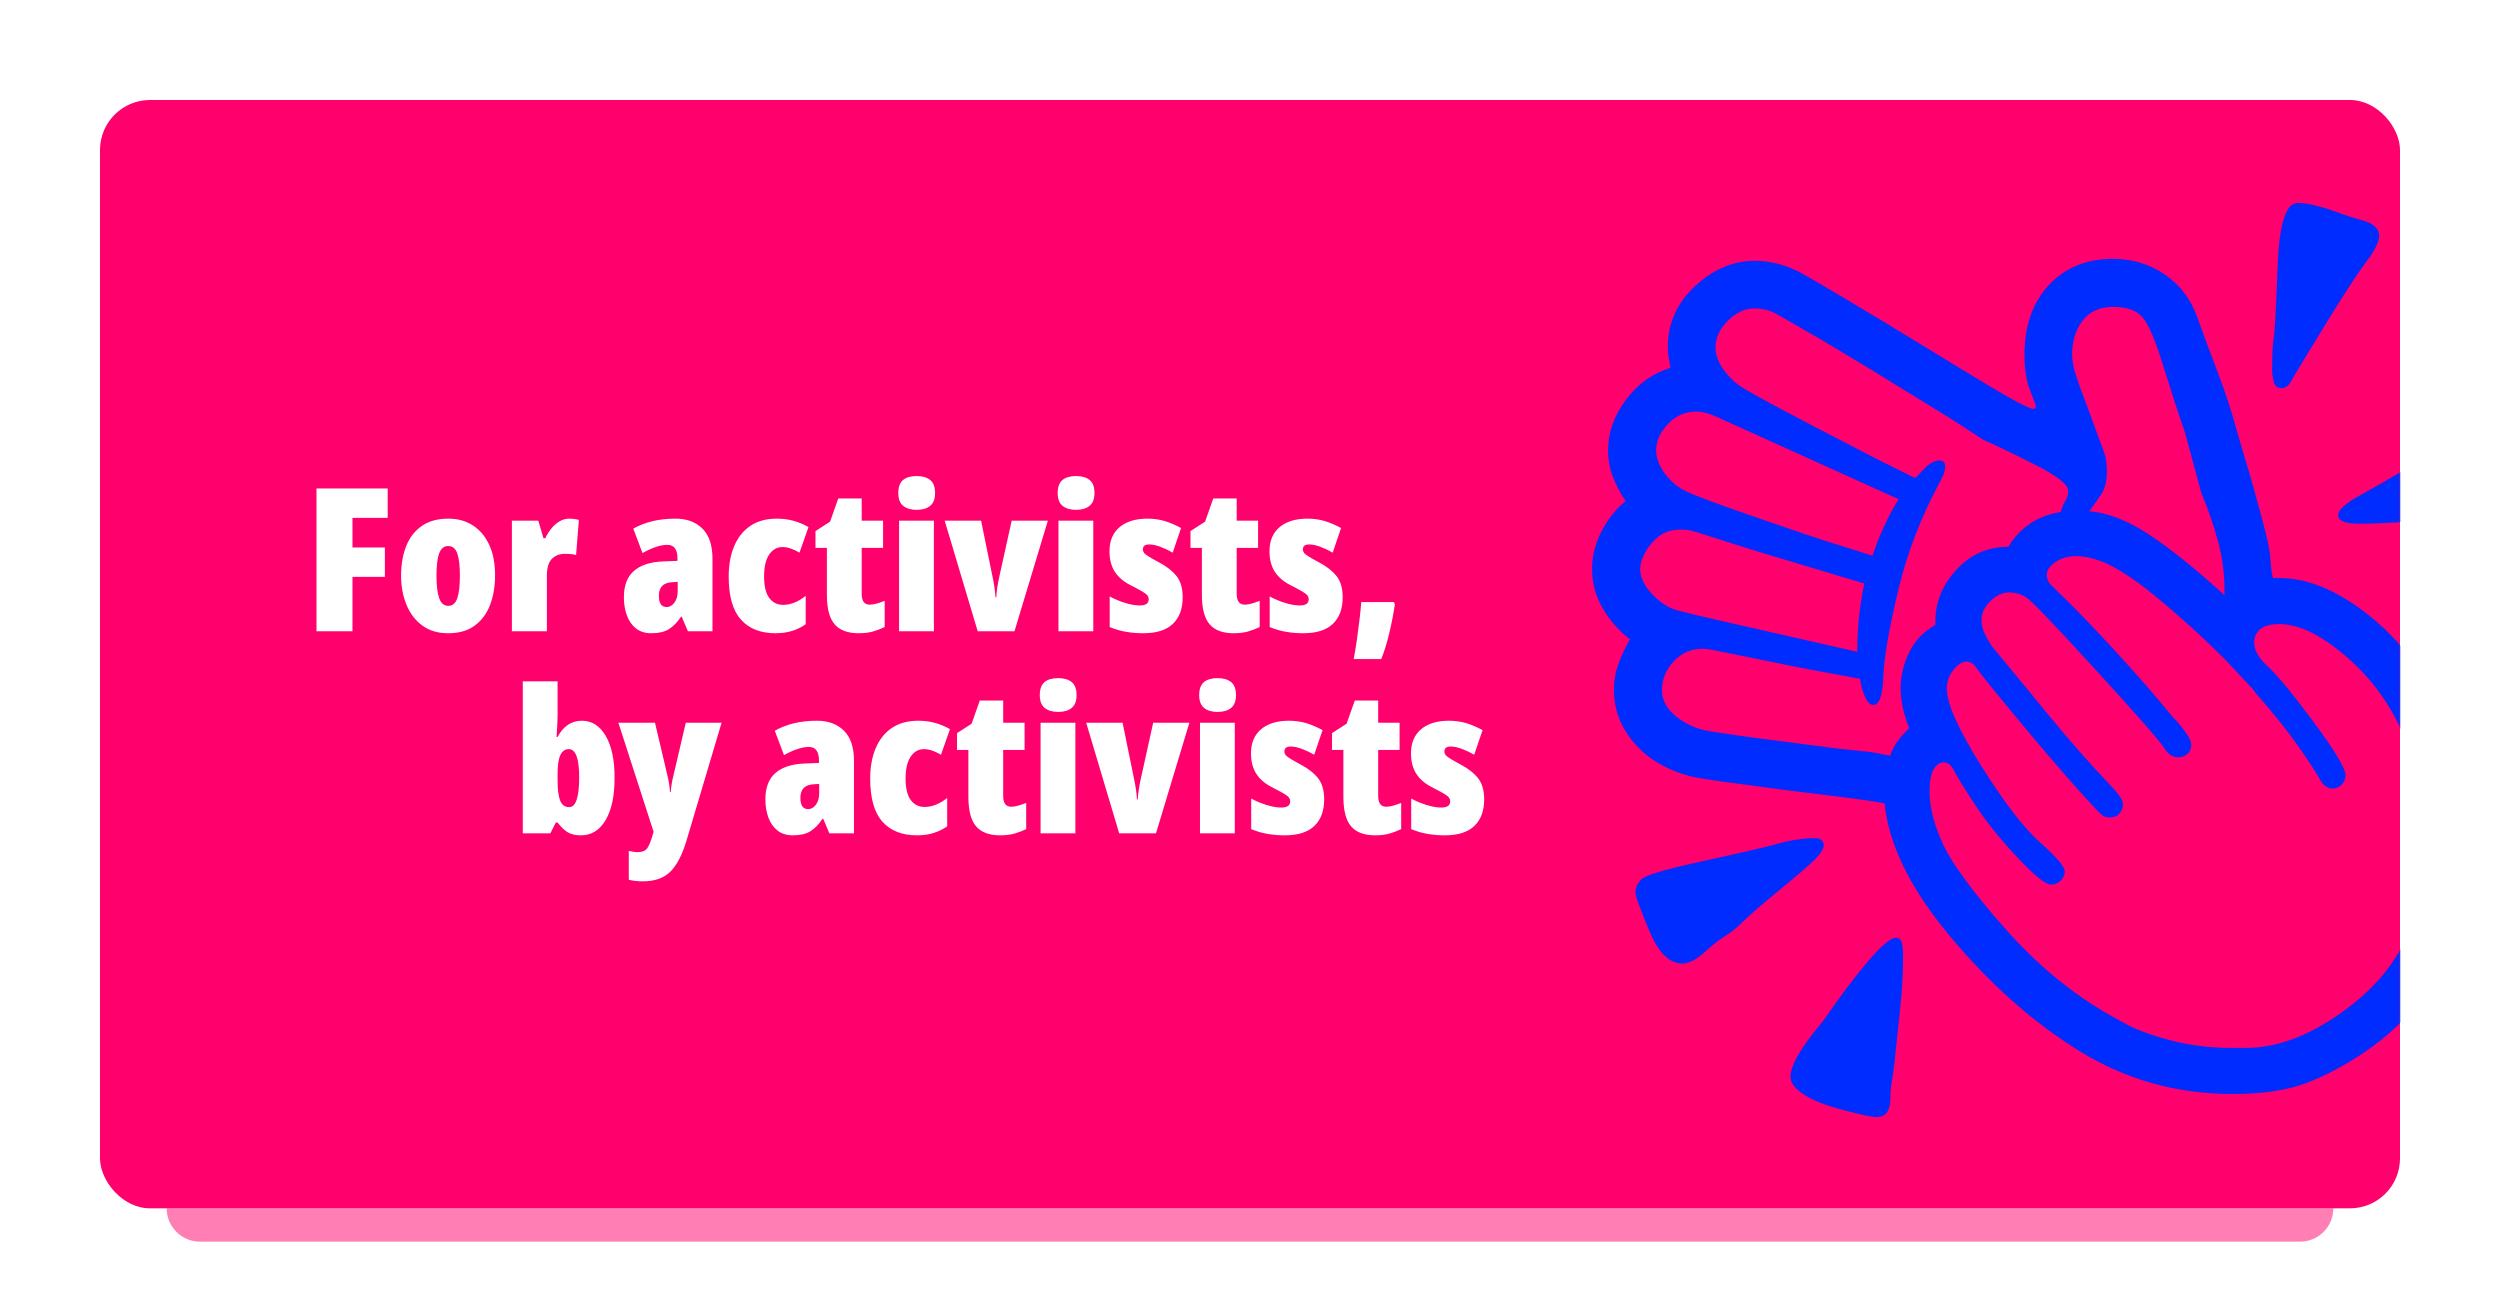 <svg xmlns="http://www.w3.org/2000/svg" xmlns:xlink="http://www.w3.org/1999/xlink" width="1200" height="628" viewBox="0 0 1200 628">
  <defs>
    <rect id="for-activists-by-activists-a" width="1104" height="532" x="48" y="48" rx="24"/>
  </defs>
  <g fill="none" fill-rule="evenodd">
    <rect width="1200" height="628" fill="#FFF"/>
    <path fill="#FF006C" d="M80,580 L1120,580 C1120,588.837 1112.837,596 1104,596 L96,596 C87.163,596 80,588.837 80,580 L80,580 L80,580 Z" opacity=".5"/>
    <mask id="for-activists-by-activists-b" fill="#fff">
      <use xlink:href="#for-activists-by-activists-a"/>
    </mask>
    <use fill="#FF006C" xlink:href="#for-activists-by-activists-a"/>
    <path fill="#FFF" fill-rule="nonzero" d="M169.192,303 L169.192,276.888 L184.744,276.888 L184.744,262.776 L169.192,262.776 L169.192,248.568 L186.088,248.568 L186.088,234.456 L151.912,234.456 L151.912,303 L169.192,303 Z M215.08,303.96 C220.392,303.96 224.712,302.696 228.04,300.168 C231.368,297.64 233.8,294.28 235.336,290.088 C236.872,285.896 237.64,281.304 237.64,276.312 C237.64,270.488 236.696,265.544 234.808,261.48 C232.92,257.416 230.296,254.312 226.936,252.168 C223.576,250.024 219.688,248.952 215.272,248.952 C210.088,248.952 205.816,250.12 202.456,252.456 C199.096,254.792 196.6,258.024 194.968,262.152 C193.336,266.28 192.52,271 192.52,276.312 C192.52,281.368 193.368,285.992 195.064,290.184 C196.76,294.376 199.288,297.72 202.648,300.216 C206.008,302.712 210.152,303.96 215.08,303.96 Z M215.176,290.808 C213.128,290.808 211.672,289.576 210.808,287.112 C209.944,284.648 209.512,281.08 209.512,276.408 C209.512,271.544 209.944,267.944 210.808,265.608 C211.672,263.272 213.128,262.104 215.176,262.104 C217.224,262.104 218.664,263.288 219.496,265.656 C220.328,268.024 220.744,271.576 220.744,276.312 C220.744,281.112 220.328,284.728 219.496,287.16 C218.664,289.592 217.224,290.808 215.176,290.808 Z M262.504,303 L262.504,276.504 C262.504,272.6 263.304,269.848 264.904,268.248 C266.504,266.648 268.552,265.848 271.048,265.848 C272.392,265.848 273.48,265.896 274.312,265.992 C275.144,266.088 275.88,266.232 276.52,266.424 L276.52,266.424 L277.864,249.528 C276.328,249.144 274.792,248.952 273.256,248.952 C271.528,248.952 269.912,249.416 268.408,250.344 C266.904,251.272 265.592,252.456 264.472,253.896 C263.352,255.336 262.44,256.824 261.736,258.36 L261.736,258.36 L260.872,258.36 L258.376,249.912 L245.704,249.912 L245.704,303 L262.504,303 Z M312.616,303.96 C316.136,303.96 318.936,303.32 321.016,302.04 C323.096,300.76 325.064,298.744 326.92,295.992 L326.92,295.992 L327.208,295.992 L330.184,303 L341.992,303 L341.992,268.152 C341.992,261.752 340.392,256.952 337.192,253.752 C333.992,250.552 329.672,248.952 324.232,248.952 C320.136,248.952 316.408,249.368 313.048,250.2 C309.688,251.032 306.664,252.216 303.976,253.752 L303.976,253.752 L308.392,265.464 C313.128,262.84 317.096,261.528 320.296,261.528 C323.56,261.528 325.192,263.704 325.192,268.056 L325.192,268.056 L325.192,269.208 L318.088,269.496 C312.072,269.752 307.464,271.272 304.264,274.056 C301.064,276.84 299.464,281.08 299.464,286.776 C299.464,289.912 299.944,292.792 300.904,295.416 C301.864,298.04 303.32,300.12 305.272,301.656 C307.224,303.192 309.672,303.96 312.616,303.96 Z M320.008,291.384 C317.512,291.384 316.264,289.592 316.264,286.008 C316.264,281.912 318.312,279.736 322.408,279.48 L322.408,279.48 L325.288,279.288 L325.288,283.8 C325.288,286.04 324.76,287.864 323.704,289.272 C322.648,290.68 321.416,291.384 320.008,291.384 Z M372.232,303.96 C375.112,303.96 377.752,303.592 380.152,302.856 C382.552,302.12 384.744,301.048 386.728,299.64 L386.728,299.64 L386.728,286.008 C383.144,288.888 379.528,290.328 375.88,290.328 C373.064,290.328 370.84,289.208 369.208,286.968 C367.576,284.728 366.76,281.304 366.76,276.696 C366.76,272.088 367.576,268.584 369.208,266.184 C370.84,263.784 372.968,262.584 375.592,262.584 C376.936,262.584 378.312,262.84 379.72,263.352 C381.128,263.864 382.472,264.504 383.752,265.272 L383.752,265.272 L388.072,252.984 C385.832,251.704 383.464,250.712 380.968,250.008 C378.472,249.304 375.784,248.952 372.904,248.952 C367.848,248.952 363.608,250.104 360.184,252.408 C356.76,254.712 354.168,257.96 352.408,262.152 C350.648,266.344 349.768,271.192 349.768,276.696 C349.768,286.104 351.72,293 355.624,297.384 C359.528,301.768 365.064,303.96 372.232,303.96 Z M412.168,303.96 C414.728,303.96 416.984,303.688 418.936,303.144 C420.888,302.6 422.792,301.88 424.648,300.984 L424.648,300.984 L424.648,288.408 C423.304,288.92 422.04,289.352 420.856,289.704 C419.672,290.056 418.536,290.232 417.448,290.232 C414.888,290.232 413.608,288.504 413.608,285.048 L413.608,285.048 L413.608,262.968 L423.88,262.968 L423.88,249.912 L413.608,249.912 L413.608,239.256 L402.376,239.256 L398.44,250.392 L391.432,254.904 L391.432,262.968 L396.904,262.968 L396.904,285.528 C396.904,292.056 398.136,296.76 400.6,299.64 C403.064,302.52 406.92,303.96 412.168,303.96 Z M440.008,244.728 C442.76,244.728 444.92,244.088 446.488,242.808 C448.056,241.528 448.84,239.48 448.84,236.664 C448.84,233.784 448.072,231.704 446.536,230.424 C445,229.144 442.824,228.504 440.008,228.504 C437.128,228.504 434.936,229.144 433.432,230.424 C431.928,231.704 431.176,233.784 431.176,236.664 C431.176,239.48 431.96,241.528 433.528,242.808 C435.096,244.088 437.256,244.728 440.008,244.728 Z M448.264,303 L448.264,249.912 L431.56,249.912 L431.56,303 L448.264,303 Z M486.952,303 L502.984,249.912 L485.608,249.912 L479.752,276.408 C479.304,278.456 478.952,280.328 478.696,282.024 C478.44,283.72 478.28,285.272 478.216,286.68 L478.216,286.68 L477.832,286.68 C477.64,283.544 477.128,280.056 476.296,276.216 L476.296,276.216 L470.92,249.912 L453.448,249.912 L469.288,303 L486.952,303 Z M516.52,244.728 C519.272,244.728 521.432,244.088 523,242.808 C524.568,241.528 525.352,239.48 525.352,236.664 C525.352,233.784 524.584,231.704 523.048,230.424 C521.512,229.144 519.336,228.504 516.52,228.504 C513.64,228.504 511.448,229.144 509.944,230.424 C508.44,231.704 507.688,233.784 507.688,236.664 C507.688,239.48 508.472,241.528 510.04,242.808 C511.608,244.088 513.768,244.728 516.52,244.728 Z M524.776,303 L524.776,249.912 L508.072,249.912 L508.072,303 L524.776,303 Z M548.776,303.96 C555.112,303.96 559.848,302.456 562.984,299.448 C566.12,296.44 567.688,292.184 567.688,286.68 C567.688,282.392 566.712,279.016 564.76,276.552 C562.808,274.088 560.072,271.928 556.552,270.072 C554.184,268.792 552.44,267.8 551.32,267.096 C550.2,266.392 549.464,265.8 549.112,265.32 C548.76,264.84 548.584,264.312 548.584,263.736 C548.584,262.136 549.576,261.336 551.56,261.336 C553.16,261.336 554.984,261.72 557.032,262.488 C559.08,263.256 561.032,264.184 562.888,265.272 L562.888,265.272 L566.92,253.464 C564.232,251.992 561.608,250.872 559.048,250.104 C556.488,249.336 553.736,248.952 550.792,248.952 C545.096,248.952 540.632,250.312 537.4,253.032 C534.168,255.752 532.552,259.608 532.552,264.6 C532.552,268.568 533.416,271.864 535.144,274.488 C536.872,277.112 539.4,279.256 542.728,280.92 C545.224,282.2 547.096,283.208 548.344,283.944 C549.592,284.68 550.408,285.32 550.792,285.864 C551.176,286.408 551.368,287 551.368,287.64 C551.368,289.624 549.96,290.616 547.144,290.616 C545.032,290.616 542.68,290.216 540.088,289.416 C537.496,288.616 535.016,287.576 532.648,286.296 L532.648,286.296 L532.648,300.984 C535.272,302.072 537.912,302.84 540.568,303.288 C543.224,303.736 545.96,303.96 548.776,303.96 Z M592.168,303.96 C594.728,303.96 596.984,303.688 598.936,303.144 C600.888,302.6 602.792,301.88 604.648,300.984 L604.648,300.984 L604.648,288.408 C603.304,288.92 602.04,289.352 600.856,289.704 C599.672,290.056 598.536,290.232 597.448,290.232 C594.888,290.232 593.608,288.504 593.608,285.048 L593.608,285.048 L593.608,262.968 L603.88,262.968 L603.88,249.912 L593.608,249.912 L593.608,239.256 L582.376,239.256 L578.44,250.392 L571.432,254.904 L571.432,262.968 L576.904,262.968 L576.904,285.528 C576.904,292.056 578.136,296.76 580.6,299.64 C583.064,302.52 586.92,303.96 592.168,303.96 Z M625.576,303.96 C631.912,303.96 636.648,302.456 639.784,299.448 C642.92,296.44 644.488,292.184 644.488,286.68 C644.488,282.392 643.512,279.016 641.56,276.552 C639.608,274.088 636.872,271.928 633.352,270.072 C630.984,268.792 629.24,267.8 628.12,267.096 C627,266.392 626.264,265.8 625.912,265.32 C625.56,264.84 625.384,264.312 625.384,263.736 C625.384,262.136 626.376,261.336 628.36,261.336 C629.96,261.336 631.784,261.72 633.832,262.488 C635.88,263.256 637.832,264.184 639.688,265.272 L639.688,265.272 L643.72,253.464 C641.032,251.992 638.408,250.872 635.848,250.104 C633.288,249.336 630.536,248.952 627.592,248.952 C621.896,248.952 617.432,250.312 614.2,253.032 C610.968,255.752 609.352,259.608 609.352,264.6 C609.352,268.568 610.216,271.864 611.944,274.488 C613.672,277.112 616.2,279.256 619.528,280.92 C622.024,282.2 623.896,283.208 625.144,283.944 C626.392,284.68 627.208,285.32 627.592,285.864 C627.976,286.408 628.168,287 628.168,287.64 C628.168,289.624 626.76,290.616 623.944,290.616 C621.832,290.616 619.48,290.216 616.888,289.416 C614.296,288.616 611.816,287.576 609.448,286.296 L609.448,286.296 L609.448,300.984 C612.072,302.072 614.712,302.84 617.368,303.288 C620.024,303.736 622.76,303.96 625.576,303.96 Z M663.016,316.344 C664.424,312.824 665.688,308.744 666.808,304.104 C667.928,299.464 668.84,294.776 669.544,290.04 L669.544,290.04 L669.064,288.984 L653.416,288.984 C653.224,291.416 652.936,294.264 652.552,297.528 C652.168,300.792 651.736,304.088 651.256,307.416 C650.776,310.744 650.28,313.72 649.768,316.344 L649.768,316.344 L663.016,316.344 Z" mask="url(#for-activists-by-activists-b)"/>
    <path fill="#002CFF" fill-rule="nonzero" d="M1094.938,186.312 C1096.938,186.312 1098.469,185.312 1099.531,183.312 C1100.594,181.312 1105.875,172.562 1115.375,157.062 C1124.875,141.562 1131.688,131.094 1135.812,125.656 C1139.938,120.219 1142,116.062 1142,113.188 C1142,109.812 1139.438,107.375 1134.312,105.875 C1129.188,104.375 1126.125,103.438 1125.125,103.062 L1125.125,103.062 L1117.812,100.438 C1115.312,99.688 1112.812,99 1110.312,98.375 C1107.812,97.75 1105.312,97.438 1102.812,97.438 C1097.188,97.438 1094,107.594 1093.25,127.906 C1092.5,148.219 1091.875,159.688 1091.375,162.312 C1090.875,164.938 1090.625,170.125 1090.625,177.875 C1090.625,179.375 1090.875,181.156 1091.375,183.219 C1091.875,185.281 1093.062,186.312 1094.938,186.312 Z M1071.688,525.125 C1086.062,525.125 1097.906,523.344 1107.219,519.781 C1116.531,516.219 1126,511.156 1135.625,504.594 C1145.25,498.031 1154.094,489.812 1162.156,479.938 C1170.219,470.062 1176.281,458.344 1180.344,444.781 C1184.406,431.219 1186.438,418.688 1186.438,407.188 C1186.438,389.688 1182.594,370.344 1174.906,349.156 C1167.219,327.969 1155.438,310.719 1139.562,297.406 C1123.688,284.094 1108.438,277.438 1093.812,277.438 L1093.812,277.438 L1091,277.438 C1090.375,274.938 1089.969,271.844 1089.781,268.156 C1089.594,264.469 1088.25,258.062 1085.75,248.938 L1085.75,248.938 L1081.25,232.438 L1073.938,207.688 C1071.438,198.312 1068.375,188.875 1064.75,179.375 C1061.125,169.875 1057.75,160.781 1054.625,152.094 C1051.5,143.406 1046.281,136.594 1038.969,131.656 C1031.656,126.719 1023.438,124.25 1014.312,124.25 C1001.562,124.25 991.281,128.438 983.469,136.812 C975.656,145.188 971.75,156.375 971.75,170.375 C971.75,177.25 972.656,182.938 974.469,187.438 C976.281,191.938 977.188,194.562 977.188,195.312 C977.188,195.938 976.812,196.25 976.062,196.25 C974.688,196.25 970.906,194.5 964.719,191 C958.531,187.5 949.625,182.188 938,175.062 L938,175.062 L903.875,154.25 C885.625,143.25 872.781,135.656 865.344,131.469 C857.906,127.281 850.188,125.188 842.188,125.188 C831.938,125.188 822.438,129.219 813.688,137.281 C804.938,145.344 800.562,155.125 800.562,166.625 C800.562,168.25 800.688,169.875 800.938,171.5 C801.188,173.125 801.5,174.812 801.875,176.562 C793.25,179.188 786.094,184.312 780.406,191.938 C774.719,199.562 771.875,207.625 771.875,216.125 C771.875,220.625 772.656,224.906 774.219,228.969 C775.781,233.031 777.812,236.875 780.312,240.5 C775.688,244.25 771.844,249.062 768.781,254.938 C765.719,260.812 764.188,266.875 764.188,273.125 C764.188,279.875 765.906,286.188 769.344,292.062 C772.781,297.938 777.125,302.875 782.375,306.875 C780.25,310.5 778.438,314.344 776.938,318.406 C775.438,322.469 774.688,326.75 774.688,331.25 C774.688,338.625 776.656,345.375 780.594,351.5 C784.531,357.625 789.625,362.531 795.875,366.219 C802.125,369.906 808.844,372.344 816.031,373.531 C823.219,374.719 830.438,375.75 837.688,376.625 L837.688,376.625 L857.188,379.25 L876.875,381.688 C883.125,382.438 888.719,383.156 893.656,383.844 C898.594,384.531 902.25,385.125 904.625,385.625 C906.5,405.375 917.031,426.719 936.219,449.656 C955.406,472.594 976.094,490.906 998.281,504.594 C1020.469,518.281 1044.938,525.125 1071.688,525.125 Z M1067.75,285.688 C1053.75,272.938 1041.656,263.219 1031.469,256.531 C1021.281,249.844 1011.75,246.125 1002.875,245.375 C1005.125,242.375 1007.094,239.562 1008.781,236.938 C1010.469,234.312 1011.312,230.812 1011.312,226.438 C1011.312,225.062 1011.219,223.531 1011.031,221.844 C1010.844,220.156 1010.438,218.438 1009.812,216.688 L1009.812,216.688 L1002.5,196.812 C999.375,188.688 997.281,182.875 996.219,179.375 C995.156,175.875 994.625,172.812 994.625,170.188 C994.625,163.688 996.312,158.25 999.688,153.875 C1003.062,149.5 1007.938,147.312 1014.312,147.312 C1020.812,147.312 1025.5,148.969 1028.375,152.281 C1031.25,155.594 1034.469,163.031 1038.031,174.594 C1041.594,186.156 1045.188,197.188 1048.812,207.688 L1048.812,207.688 L1056.688,236.75 C1059.812,244.125 1062.438,251.719 1064.562,259.531 C1066.688,267.344 1067.75,275.125 1067.75,282.875 L1067.75,282.875 L1067.75,285.688 Z M907.25,362.75 C903.25,361.875 899.875,361.25 897.125,360.875 L897.125,360.875 L887.938,359.938 C884.938,359.688 881.25,359.25 876.875,358.625 L876.875,358.625 L847.812,354.875 L833.938,353 L820.25,350.938 C814.5,349.938 809.312,347.625 804.688,344 C800.062,340.375 797.75,336.125 797.75,331.25 C797.75,326 799.656,321.375 803.469,317.375 C807.281,313.375 811.875,311.375 817.25,311.375 C818.125,311.5 818.938,311.562 819.688,311.562 L819.688,311.562 L821.938,311.938 L848.75,317.375 C855.25,318.75 862.312,320.156 869.938,321.594 C877.562,323.031 885.188,324.438 892.812,325.812 C893.188,328.812 893.969,331.656 895.156,334.344 C896.344,337.031 897.688,338.375 899.188,338.375 C902.062,338.375 903.656,333.938 903.969,325.062 C904.281,316.188 906.594,302.594 910.906,284.281 C915.219,265.969 921.938,248.375 931.062,231.5 L931.062,231.5 L932.75,228.125 C933.375,226.625 933.688,225.188 933.688,223.812 C933.688,222.812 933.406,222.094 932.844,221.656 C932.281,221.219 931.688,221 931.062,221 C928.688,221 926.25,222.312 923.75,224.938 C921.25,227.562 919.75,229.062 919.25,229.438 C914.625,227.188 909.562,224.688 904.062,221.938 C898.562,219.188 893.375,216.5 888.5,213.875 L888.5,213.875 L870.688,204.688 L854.375,196.062 C846.625,191.938 840.906,188.781 837.219,186.594 C833.531,184.406 830.312,181.469 827.562,177.781 C824.812,174.094 823.438,170.438 823.438,166.812 C823.438,162.188 825.406,157.906 829.344,153.969 C833.281,150.031 837.562,148.062 842.188,148.062 C844.062,148.062 846,148.312 848,148.812 C850,149.312 852.125,150.25 854.375,151.625 L854.375,151.625 L876.125,164.188 L898.25,177.5 L936.312,200.938 C941.812,204.438 947,207.812 951.875,211.062 C957.875,213.688 966.188,217.688 976.812,223.062 C987.438,228.438 992.75,232.625 992.75,235.625 C992.75,237.375 992.25,239.062 991.25,240.688 C990.25,242.312 989.562,244 989.188,245.75 C983.562,246.625 978.625,248.5 974.375,251.375 C970.125,254.25 966.688,257.938 964.062,262.438 C954.188,262.438 945.875,266.094 939.125,273.406 C932.375,280.719 929,288.938 929,298.062 L929,298.062 L929,299.938 C923.25,303.188 919.031,307.625 916.344,313.25 C913.656,318.875 912.312,324.5 912.312,330.125 C912.312,333.5 912.688,336.812 913.438,340.062 C914.188,343.312 915.188,346.5 916.438,349.625 C914.938,350.875 913.281,352.656 911.469,354.969 C909.656,357.281 908.25,359.875 907.25,362.75 Z M898.812,266.75 L884,262.062 C878.25,260.312 872.25,258.375 866,256.25 L866,256.25 L846.875,249.688 C825,242.188 812.156,237.406 808.344,235.344 C804.531,233.281 801.344,230.438 798.781,226.812 C796.219,223.188 794.938,219.625 794.938,216.125 C794.938,211.75 796.812,207.562 800.562,203.562 C804.312,199.562 808.875,197.562 814.25,197.562 C817.125,197.562 820.375,198.406 824,200.094 C827.625,201.781 830.312,203 832.062,203.75 L832.062,203.75 L898.812,233.938 C903.938,236.312 908.125,238.188 911.375,239.562 C908.875,243.562 906.531,247.938 904.344,252.688 C902.156,257.438 900.312,262.125 898.812,266.75 L898.812,266.75 Z M1132.25,251.375 C1143.625,251.375 1156.938,250.531 1172.188,248.844 C1187.438,247.156 1195.938,245.75 1197.688,244.625 C1199.438,243.5 1200.312,241.812 1200.312,239.562 C1200.312,237.938 1200.125,236.312 1199.75,234.688 L1199.75,234.688 L1198.812,230.562 C1198.562,228.562 1198.25,226.625 1197.875,224.75 L1197.875,224.75 L1196.75,219.5 C1195.75,216.625 1194.312,213.938 1192.438,211.438 C1190.562,208.938 1189.062,207.688 1187.938,207.688 C1184.062,207.688 1179.188,209.625 1173.312,213.5 C1167.438,217.375 1161.062,221.375 1154.188,225.5 C1147.312,229.625 1140.281,233.656 1133.094,237.594 C1125.906,241.531 1122.312,244.75 1122.312,247.25 C1122.312,250 1125.625,251.375 1132.25,251.375 Z M891.5,312.875 L824.75,297.688 C815.875,295.688 809.344,294.125 805.156,293 C800.969,291.875 796.938,289.281 793.062,285.219 C789.188,281.156 787.25,277.062 787.25,272.938 C787.375,272.312 787.438,271.75 787.438,271.25 L787.438,271.25 L787.812,269.562 C789.188,265.438 791.469,261.844 794.656,258.781 C797.844,255.719 801.812,254.188 806.562,254.188 C807.562,254.188 808.625,254.25 809.75,254.375 C810.875,254.5 812.062,254.75 813.312,255.125 L813.312,255.125 L825.875,259.062 C831.875,261.062 838.812,263.25 846.688,265.625 L846.688,265.625 L871.062,272.938 C879.562,275.562 887.5,277.938 894.875,280.062 C893.75,285.312 892.906,290.594 892.344,295.906 C891.781,301.219 891.5,306.875 891.5,312.875 L891.5,312.875 Z M1078.062,503 L1071.312,503 C1060.812,503 1050.844,501.75 1041.406,499.25 C1031.969,496.75 1024.562,493.938 1019.188,490.812 L1019.188,490.812 L1012.062,486.875 C994.188,476.625 977.625,462.875 962.375,445.625 C947.125,428.375 937.281,415.031 932.844,405.594 C928.406,396.156 926.188,387.625 926.188,380 C926.188,375 926.844,371.406 928.156,369.219 C929.469,367.031 931.125,365.938 933.125,365.938 C935,365.938 936.594,367.25 937.906,369.875 C939.219,372.5 942.531,377.875 947.844,386 C953.156,394.125 959.938,402.594 968.188,411.406 C976.438,420.219 981.875,424.625 984.5,424.625 C986.25,424.625 987.781,424 989.094,422.75 C990.406,421.5 991.062,420 991.062,418.25 C991.062,416 987.125,411.375 979.25,404.375 C971.375,397.375 961.938,385.094 950.938,367.531 C939.938,349.969 934.438,337.625 934.438,330.5 C934.438,327.25 935.5,324.281 937.625,321.594 C939.75,318.906 941.875,317.562 944,317.562 C944.75,317.562 945.406,317.719 945.969,318.031 C946.531,318.344 947.062,318.688 947.562,319.062 L947.562,319.062 L948.688,320.75 C952.688,326 960.031,335.031 970.719,347.844 C981.406,360.656 990.281,371 997.344,378.875 C1004.406,386.75 1008.406,390.969 1009.344,391.531 C1010.281,392.094 1011.375,392.375 1012.625,392.375 C1014.75,392.375 1016.344,391.719 1017.406,390.406 C1018.469,389.094 1019,387.688 1019,386.188 C1019,385.062 1018.531,383.812 1017.594,382.438 C1016.656,381.062 1015.5,379.625 1014.125,378.125 L1014.125,378.125 L1005.688,369.125 C1000.688,363.625 995.719,357.969 990.781,352.156 C985.844,346.344 980.438,339.812 974.562,332.562 L974.562,332.562 L956,310.062 C954.75,308.188 953.625,306.188 952.625,304.062 C951.625,301.938 951.125,299.75 951.125,297.5 C951.125,294.375 952.531,291.406 955.344,288.594 C958.156,285.781 961.125,284.375 964.25,284.375 C967.375,284.375 970.188,285.188 972.688,286.812 C975.188,288.438 986.375,300.125 1006.25,321.875 C1026.125,343.625 1036.969,356 1038.781,359 C1040.594,362 1042.875,363.5 1045.625,363.5 C1047.25,363.5 1048.688,362.969 1049.938,361.906 C1051.188,360.844 1051.812,359.438 1051.812,357.688 C1051.812,356.312 1051.219,354.719 1050.031,352.906 C1048.844,351.094 1047.375,349.125 1045.625,347 L1045.625,347 L1042.625,343.812 C1034.875,334.312 1026.031,324.156 1016.094,313.344 C1006.156,302.531 998,294 991.625,287.75 L991.625,287.75 L983.75,280.062 C982.875,278.562 982.438,277.188 982.438,275.938 C982.438,273.688 983.844,271.625 986.656,269.75 C989.469,267.875 992.812,266.938 996.688,266.938 C999.938,266.938 1003.625,267.656 1007.75,269.094 C1011.875,270.531 1016.875,273.25 1022.75,277.25 L1022.75,277.25 L1027.25,280.438 C1031.5,283.562 1037.5,288.5 1045.25,295.25 C1053,302 1060.688,309.188 1068.312,316.812 L1068.312,316.812 L1081.438,330.875 L1082.938,332.938 C1090.938,341.938 1097.625,350.281 1103,357.969 C1108.375,365.656 1111.875,371 1113.5,374 C1115.125,377 1117.188,378.5 1119.688,378.5 C1121.438,378.5 1122.906,377.844 1124.094,376.531 C1125.281,375.219 1125.875,373.75 1125.875,372.125 C1125.875,368.875 1120.75,360.344 1110.5,346.531 C1100.25,332.719 1092.938,323.844 1088.562,319.906 C1084.188,315.969 1082,312.125 1082,308.375 C1082,305.75 1082.969,303.625 1084.906,302 C1086.844,300.375 1089.875,299.562 1094,299.562 C1103.875,299.562 1115.156,305.25 1127.844,316.625 C1140.531,328 1149.781,341.75 1155.594,357.875 C1161.406,374 1164.312,390.438 1164.312,407.188 C1164.312,421.438 1161.281,435.562 1155.219,449.562 C1149.156,463.562 1138.375,475.969 1122.875,486.781 C1107.375,497.594 1092.438,503 1078.062,503 L1078.062,503 Z M807.5,462.5 C810.625,462.5 814.188,460.688 818.188,457.062 C822.188,453.438 825.5,450.844 828.125,449.281 C830.75,447.719 833.562,445.438 836.562,442.438 C839.562,439.438 845.562,434.25 854.562,426.875 C863.562,419.5 869.281,414.531 871.719,411.969 C874.156,409.406 875.375,407.312 875.375,405.688 C875.375,404.562 874.969,403.719 874.156,403.156 C873.344,402.594 872.5,402.312 871.625,402.312 C865.875,402.312 859.969,403.156 853.906,404.844 C847.844,406.531 835.875,409.312 818,413.188 C800.125,417.062 790.156,419.969 788.094,421.906 C786.031,423.844 785,426.125 785,428.75 C785,430 787.188,435.938 791.562,446.562 C795.938,457.188 801.25,462.5 807.5,462.5 Z M900.5,536.188 C903.125,536.188 904.938,535.344 905.938,533.656 C906.938,531.969 907.438,529.375 907.438,525.875 C907.438,523.75 907.656,521.469 908.094,519.031 C908.531,516.594 909,513.125 909.5,508.625 L909.5,508.625 L910.812,496.062 C911.438,490.562 912.031,484.75 912.594,478.625 C913.156,472.5 913.438,466.5 913.438,460.625 L913.438,460.625 L913.438,457.062 C913.438,455.688 913.25,454.188 912.875,452.562 C912.5,450.938 911.562,450.125 910.062,450.125 C907.562,450.125 903.156,453.812 896.844,461.188 C890.531,468.562 883.375,478.062 875.375,489.688 L875.375,489.688 L871.438,494.562 C867.438,499.562 864.438,503.906 862.438,507.594 C860.438,511.281 859.438,514.375 859.438,516.875 C859.438,519.75 861.594,522.594 865.906,525.406 C870.219,528.219 876.594,530.719 885.031,532.906 C893.469,535.094 898.625,536.188 900.5,536.188 Z" mask="url(#for-activists-by-activists-b)"/>
    <path fill="#FFF" fill-rule="nonzero" d="M278.872,400.96 C283.864,400.96 287.8,398.528 290.68,393.664 C293.56,388.8 295,382.016 295,373.312 C295,364.736 293.576,358.032 290.728,353.2 C287.88,348.368 284.088,345.952 279.352,345.952 C274.296,345.952 270.392,348.544 267.64,353.728 L267.64,353.728 L267.16,353.728 C267.288,351.616 267.4,349.712 267.496,348.016 C267.592,346.32 267.64,344.832 267.64,343.552 L267.64,343.552 L267.64,327.04 L250.936,327.04 L250.936,400 L264.184,400 L266.776,394.816 L267.64,394.816 C269.304,396.992 270.936,398.56 272.536,399.52 C274.136,400.48 276.248,400.96 278.872,400.96 Z M273.208,387.424 C271.16,387.424 269.72,386.384 268.888,384.304 C268.056,382.224 267.64,378.912 267.64,374.368 L267.64,374.368 L267.64,371.488 C267.64,367.328 268.088,364.304 268.984,362.416 C269.88,360.528 271.224,359.584 273.016,359.584 C276.344,359.584 278.008,364.096 278.008,373.12 C278.008,382.656 276.408,387.424 273.208,387.424 Z M308.632,423.04 C314.2,423.04 318.552,421.52 321.688,418.48 C324.824,415.44 327.448,410.4 329.56,403.36 L329.56,403.36 L346.36,346.912 L329.176,346.912 L323.224,372.352 C322.84,373.888 322.552,375.296 322.36,376.576 C322.168,377.856 322.04,379.04 321.976,380.128 L321.976,380.128 L321.592,380.128 C321.464,377.696 321.048,375.04 320.344,372.16 L320.344,372.16 L314.392,346.912 L296.824,346.912 L313.72,399.232 L313.432,400.288 C312.472,403.68 311.544,405.984 310.648,407.2 C309.752,408.416 308.216,409.024 306.04,409.024 C305.336,409.024 304.616,408.96 303.88,408.832 C303.144,408.704 302.456,408.576 301.816,408.448 L301.816,408.448 L301.816,422.272 C302.776,422.528 303.816,422.72 304.936,422.848 C306.056,422.976 307.288,423.04 308.632,423.04 Z M380.536,400.96 C384.056,400.96 386.856,400.32 388.936,399.04 C391.016,397.76 392.984,395.744 394.84,392.992 L394.84,392.992 L395.128,392.992 L398.104,400 L409.912,400 L409.912,365.152 C409.912,358.752 408.312,353.952 405.112,350.752 C401.912,347.552 397.592,345.952 392.152,345.952 C388.056,345.952 384.328,346.368 380.968,347.2 C377.608,348.032 374.584,349.216 371.896,350.752 L371.896,350.752 L376.312,362.464 C381.048,359.84 385.016,358.528 388.216,358.528 C391.48,358.528 393.112,360.704 393.112,365.056 L393.112,365.056 L393.112,366.208 L386.008,366.496 C379.992,366.752 375.384,368.272 372.184,371.056 C368.984,373.84 367.384,378.08 367.384,383.776 C367.384,386.912 367.864,389.792 368.824,392.416 C369.784,395.04 371.24,397.12 373.192,398.656 C375.144,400.192 377.592,400.96 380.536,400.96 Z M387.928,388.384 C385.432,388.384 384.184,386.592 384.184,383.008 C384.184,378.912 386.232,376.736 390.328,376.48 L390.328,376.48 L393.208,376.288 L393.208,380.8 C393.208,383.04 392.68,384.864 391.624,386.272 C390.568,387.68 389.336,388.384 387.928,388.384 Z M440.152,400.96 C443.032,400.96 445.672,400.592 448.072,399.856 C450.472,399.12 452.664,398.048 454.648,396.64 L454.648,396.64 L454.648,383.008 C451.064,385.888 447.448,387.328 443.8,387.328 C440.984,387.328 438.76,386.208 437.128,383.968 C435.496,381.728 434.68,378.304 434.68,373.696 C434.68,369.088 435.496,365.584 437.128,363.184 C438.76,360.784 440.888,359.584 443.512,359.584 C444.856,359.584 446.232,359.84 447.64,360.352 C449.048,360.864 450.392,361.504 451.672,362.272 L451.672,362.272 L455.992,349.984 C453.752,348.704 451.384,347.712 448.888,347.008 C446.392,346.304 443.704,345.952 440.824,345.952 C435.768,345.952 431.528,347.104 428.104,349.408 C424.68,351.712 422.088,354.96 420.328,359.152 C418.568,363.344 417.688,368.192 417.688,373.696 C417.688,383.104 419.64,390 423.544,394.384 C427.448,398.768 432.984,400.96 440.152,400.96 Z M480.088,400.96 C482.648,400.96 484.904,400.688 486.856,400.144 C488.808,399.6 490.712,398.88 492.568,397.984 L492.568,397.984 L492.568,385.408 C491.224,385.92 489.96,386.352 488.776,386.704 C487.592,387.056 486.456,387.232 485.368,387.232 C482.808,387.232 481.528,385.504 481.528,382.048 L481.528,382.048 L481.528,359.968 L491.8,359.968 L491.8,346.912 L481.528,346.912 L481.528,336.256 L470.296,336.256 L466.36,347.392 L459.352,351.904 L459.352,359.968 L464.824,359.968 L464.824,382.528 C464.824,389.056 466.056,393.76 468.52,396.64 C470.984,399.52 474.84,400.96 480.088,400.96 Z M507.928,341.728 C510.68,341.728 512.84,341.088 514.408,339.808 C515.976,338.528 516.76,336.48 516.76,333.664 C516.76,330.784 515.992,328.704 514.456,327.424 C512.92,326.144 510.744,325.504 507.928,325.504 C505.048,325.504 502.856,326.144 501.352,327.424 C499.848,328.704 499.096,330.784 499.096,333.664 C499.096,336.48 499.88,338.528 501.448,339.808 C503.016,341.088 505.176,341.728 507.928,341.728 Z M516.184,400 L516.184,346.912 L499.48,346.912 L499.48,400 L516.184,400 Z M554.872,400 L570.904,346.912 L553.528,346.912 L547.672,373.408 C547.224,375.456 546.872,377.328 546.616,379.024 C546.36,380.72 546.2,382.272 546.136,383.68 L546.136,383.68 L545.752,383.68 C545.56,380.544 545.048,377.056 544.216,373.216 L544.216,373.216 L538.84,346.912 L521.368,346.912 L537.208,400 L554.872,400 Z M584.44,341.728 C587.192,341.728 589.352,341.088 590.92,339.808 C592.488,338.528 593.272,336.48 593.272,333.664 C593.272,330.784 592.504,328.704 590.968,327.424 C589.432,326.144 587.256,325.504 584.44,325.504 C581.56,325.504 579.368,326.144 577.864,327.424 C576.36,328.704 575.608,330.784 575.608,333.664 C575.608,336.48 576.392,338.528 577.96,339.808 C579.528,341.088 581.688,341.728 584.44,341.728 Z M592.696,400 L592.696,346.912 L575.992,346.912 L575.992,400 L592.696,400 Z M616.696,400.96 C623.032,400.96 627.768,399.456 630.904,396.448 C634.04,393.44 635.608,389.184 635.608,383.68 C635.608,379.392 634.632,376.016 632.68,373.552 C630.728,371.088 627.992,368.928 624.472,367.072 C622.104,365.792 620.36,364.8 619.24,364.096 C618.12,363.392 617.384,362.8 617.032,362.32 C616.68,361.84 616.504,361.312 616.504,360.736 C616.504,359.136 617.496,358.336 619.48,358.336 C621.08,358.336 622.904,358.72 624.952,359.488 C627,360.256 628.952,361.184 630.808,362.272 L630.808,362.272 L634.84,350.464 C632.152,348.992 629.528,347.872 626.968,347.104 C624.408,346.336 621.656,345.952 618.712,345.952 C613.016,345.952 608.552,347.312 605.32,350.032 C602.088,352.752 600.472,356.608 600.472,361.6 C600.472,365.568 601.336,368.864 603.064,371.488 C604.792,374.112 607.32,376.256 610.648,377.92 C613.144,379.2 615.016,380.208 616.264,380.944 C617.512,381.68 618.328,382.32 618.712,382.864 C619.096,383.408 619.288,384 619.288,384.64 C619.288,386.624 617.88,387.616 615.064,387.616 C612.952,387.616 610.6,387.216 608.008,386.416 C605.416,385.616 602.936,384.576 600.568,383.296 L600.568,383.296 L600.568,397.984 C603.192,399.072 605.832,399.84 608.488,400.288 C611.144,400.736 613.88,400.96 616.696,400.96 Z M660.088,400.96 C662.648,400.96 664.904,400.688 666.856,400.144 C668.808,399.6 670.712,398.88 672.568,397.984 L672.568,397.984 L672.568,385.408 C671.224,385.92 669.96,386.352 668.776,386.704 C667.592,387.056 666.456,387.232 665.368,387.232 C662.808,387.232 661.528,385.504 661.528,382.048 L661.528,382.048 L661.528,359.968 L671.8,359.968 L671.8,346.912 L661.528,346.912 L661.528,336.256 L650.296,336.256 L646.36,347.392 L639.352,351.904 L639.352,359.968 L644.824,359.968 L644.824,382.528 C644.824,389.056 646.056,393.76 648.52,396.64 C650.984,399.52 654.84,400.96 660.088,400.96 Z M693.496,400.96 C699.832,400.96 704.568,399.456 707.704,396.448 C710.84,393.44 712.408,389.184 712.408,383.68 C712.408,379.392 711.432,376.016 709.48,373.552 C707.528,371.088 704.792,368.928 701.272,367.072 C698.904,365.792 697.16,364.8 696.04,364.096 C694.92,363.392 694.184,362.8 693.832,362.32 C693.48,361.84 693.304,361.312 693.304,360.736 C693.304,359.136 694.296,358.336 696.28,358.336 C697.88,358.336 699.704,358.72 701.752,359.488 C703.8,360.256 705.752,361.184 707.608,362.272 L707.608,362.272 L711.64,350.464 C708.952,348.992 706.328,347.872 703.768,347.104 C701.208,346.336 698.456,345.952 695.512,345.952 C689.816,345.952 685.352,347.312 682.12,350.032 C678.888,352.752 677.272,356.608 677.272,361.6 C677.272,365.568 678.136,368.864 679.864,371.488 C681.592,374.112 684.12,376.256 687.448,377.92 C689.944,379.2 691.816,380.208 693.064,380.944 C694.312,381.68 695.128,382.32 695.512,382.864 C695.896,383.408 696.088,384 696.088,384.64 C696.088,386.624 694.68,387.616 691.864,387.616 C689.752,387.616 687.4,387.216 684.808,386.416 C682.216,385.616 679.736,384.576 677.368,383.296 L677.368,383.296 L677.368,397.984 C679.992,399.072 682.632,399.84 685.288,400.288 C687.944,400.736 690.68,400.96 693.496,400.96 Z" mask="url(#for-activists-by-activists-b)"/>
  </g>
</svg>
